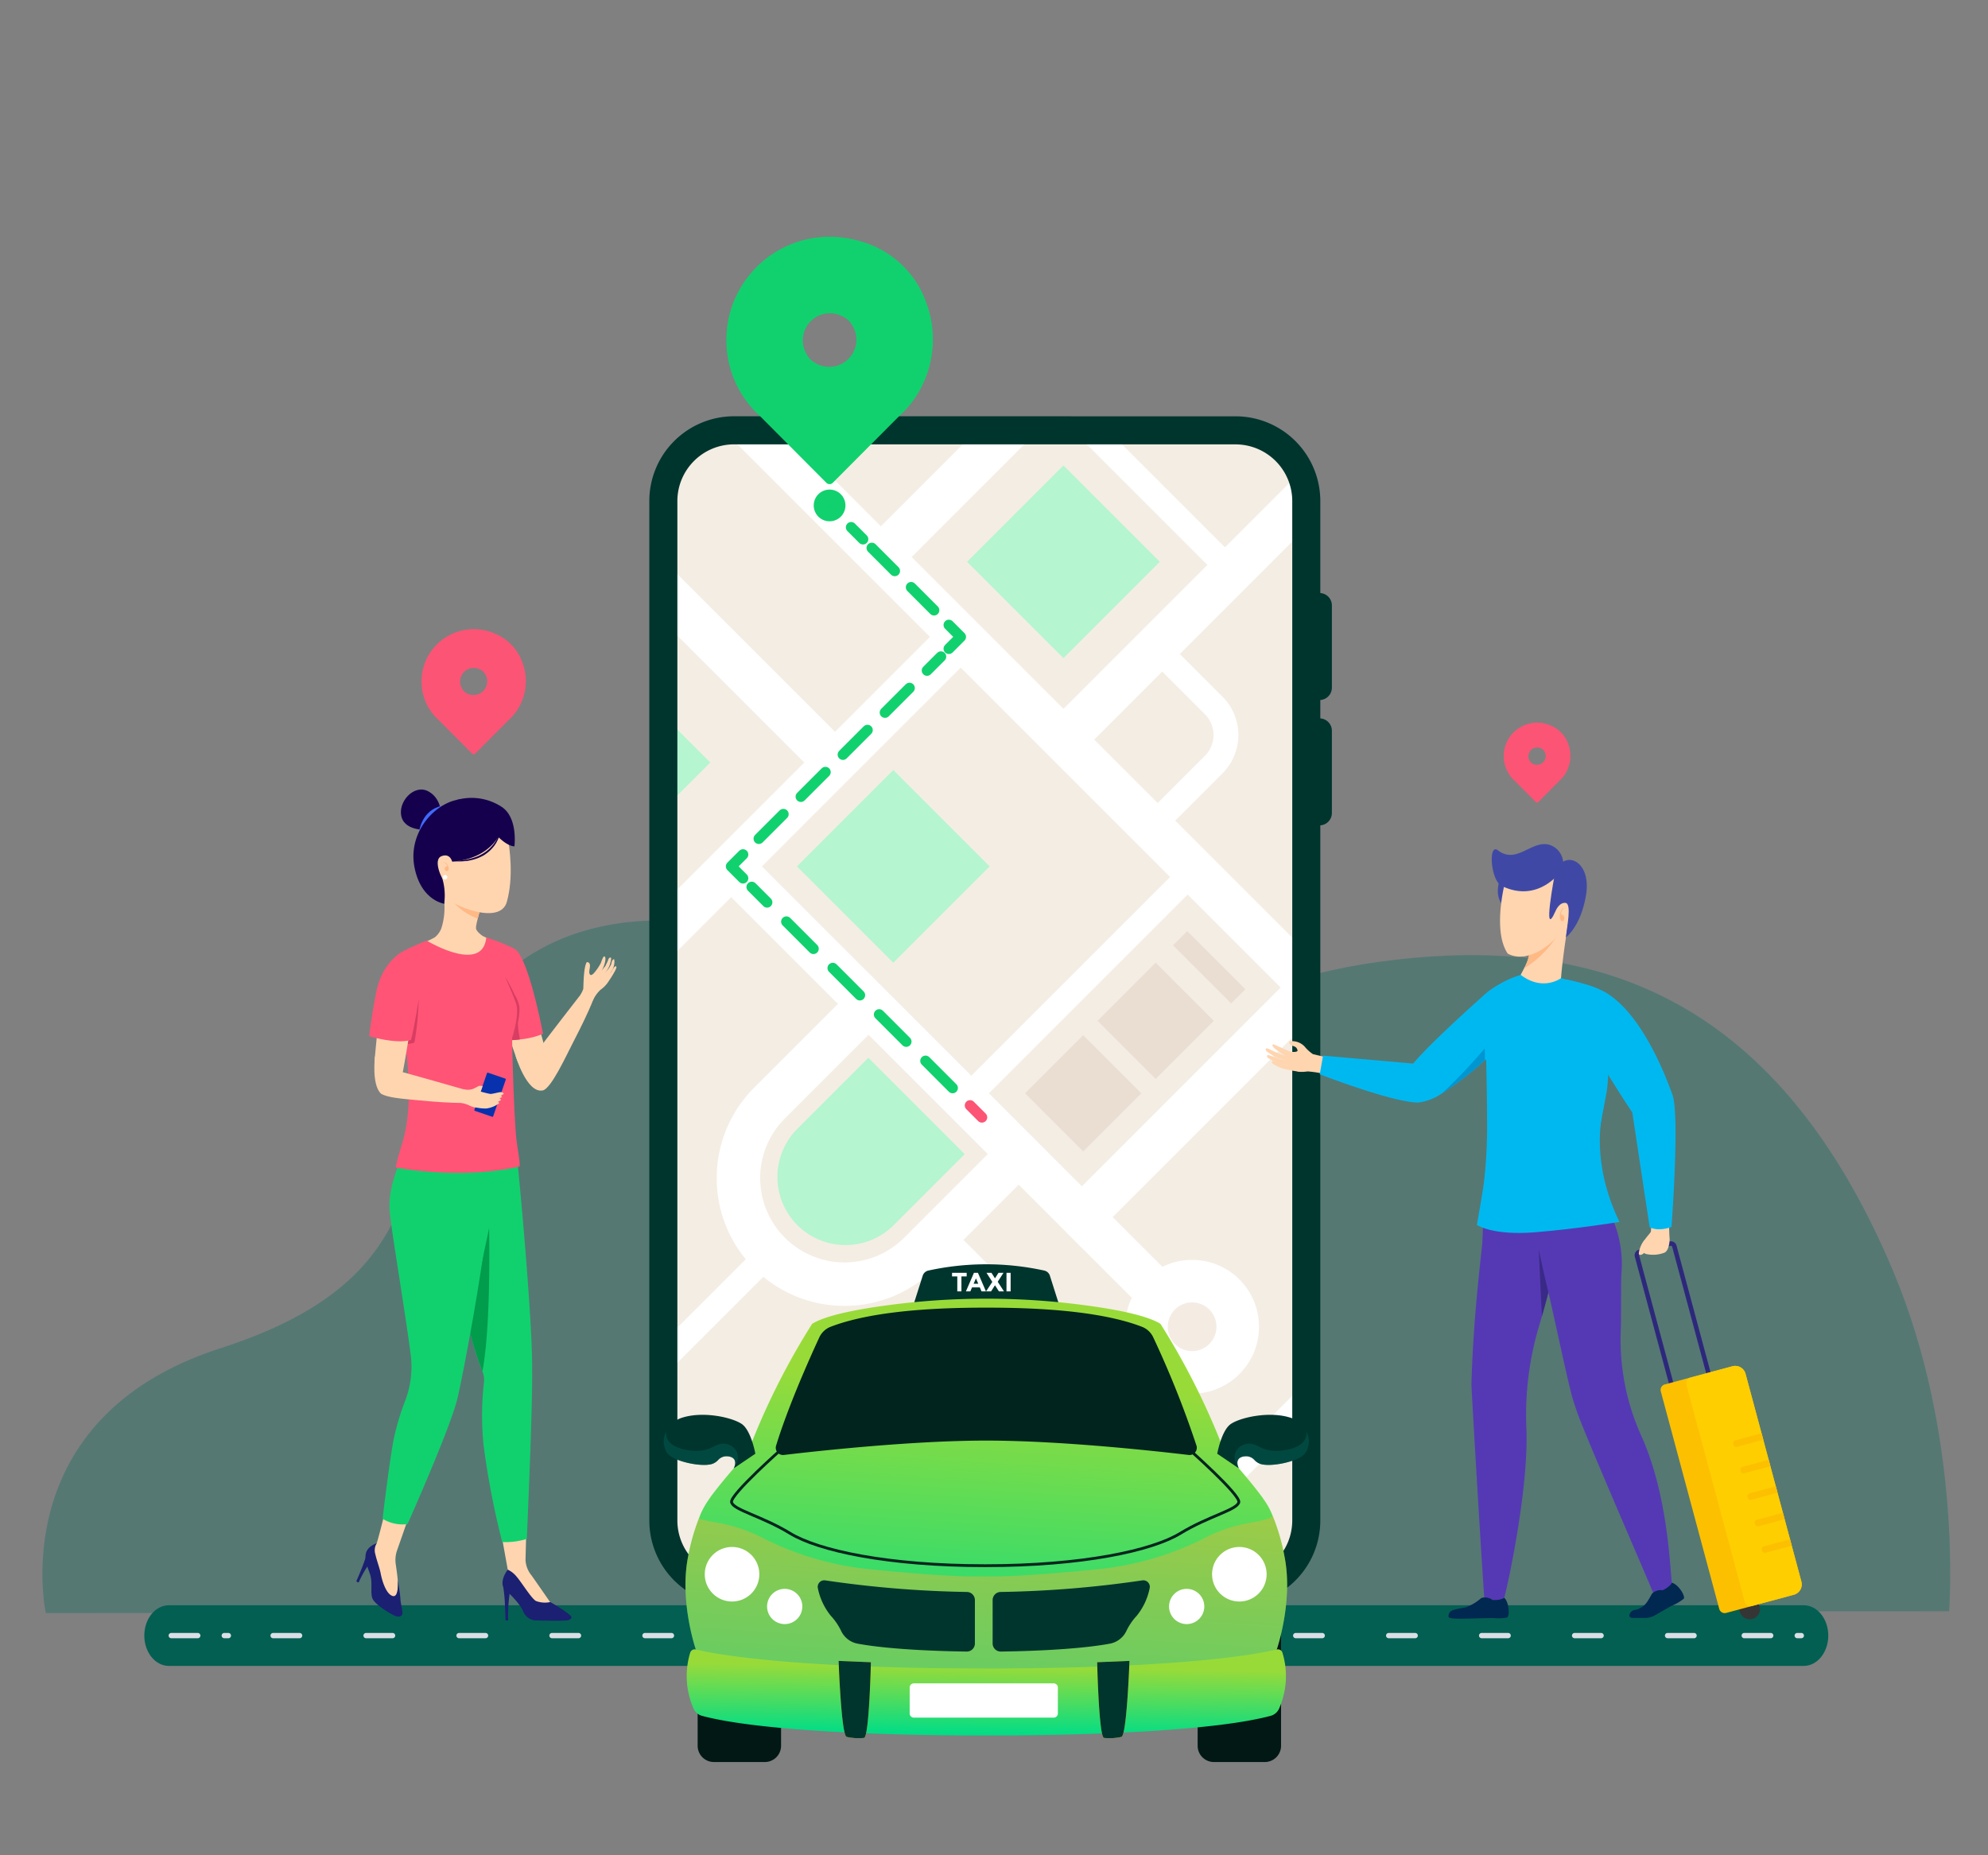 <svg xmlns="http://www.w3.org/2000/svg" xmlns:xlink="http://www.w3.org/1999/xlink" width="375" height="350" viewBox="0 0 375 350">
  <rect x="0" y="0" width="375" height="350" fill="#808080" stroke="none"/>
  <defs>
    <clipPath id="clip-path">
      <rect id="Rectangle_18145" data-name="Rectangle 18145" width="375" height="350" transform="translate(0 107)" fill="none" stroke="#707070" stroke-width="1"/>
    </clipPath>
    <clipPath id="clip-path-2">
      <path id="Path_53378" data-name="Path 53378" d="M415.836,368.654A13.36,13.36,0,0,0,429.18,355.31V162.994a13.358,13.358,0,0,0-13.344-13.343H321.249a13.358,13.358,0,0,0-13.344,13.343V355.31a13.359,13.359,0,0,0,13.344,13.344h94.587Z" transform="translate(-307.905 -149.651)"/>
    </clipPath>
    <linearGradient id="linear-gradient" x1="0.57" y1="0.205" x2="0.5" y2="0.97" gradientUnits="objectBoundingBox">
      <stop offset="0" stop-color="#98db39"/>
      <stop offset="1" stop-color="#01dd86"/>
    </linearGradient>
  </defs>
  <g id="Mask_Group_134" data-name="Mask Group 134" transform="translate(0 -107)" clip-path="url(#clip-path)">
    <g id="OBJECTS" transform="translate(-93.832 120.551)">
      <g id="Group_41119" data-name="Group 41119" transform="translate(83.878 88.251)">
        <g id="Group_41051" data-name="Group 41051" transform="translate(17.954 0)">
          <path id="Path_53346" data-name="Path 53346" d="M111.188,325.63s-8.06-36.755,32.887-49.944,33.316-35.46,44.537-58.436S226.964,189.958,252.9,200.2s29.972,21.09,49.721,21.274,27.828-15.076,63.286-19.116,71.018,4.835,93.7,58.646c13.241,31.42,10.6,64.272,10.6,64.272" transform="translate(-110.545 -123.118)" fill="#056a5c" opacity="0.34"/>
        </g>
        <g id="Group_41062" data-name="Group 41062" transform="translate(132.436 -57.132)">
          <g id="Group_41059" data-name="Group 41059" transform="translate(0 33.868)">
            <path id="Path_53371" data-name="Path 53371" d="M415.836,368.654A13.36,13.36,0,0,0,429.18,355.31V162.994a13.358,13.358,0,0,0-13.344-13.343H321.249a13.358,13.358,0,0,0-13.344,13.343V355.31a13.359,13.359,0,0,0,13.344,13.344h94.587Z" transform="translate(-305.257 -147.003)" fill="#f4ede3"/>
            <g id="Group_41058" data-name="Group 41058" transform="translate(2.648 2.648)">
              <g id="Group_41057" data-name="Group 41057" clip-path="url(#clip-path-2)">
                <line id="Line_876" data-name="Line 876" x2="136.94" y2="136.94" transform="translate(-2.648 -19.779)" fill="none" stroke="#fff" stroke-width="8.204"/>
                <line id="Line_877" data-name="Line 877" x1="71.811" y2="71.811" transform="translate(-15.722 38.959)" fill="none" stroke="#fff" stroke-width="8.204"/>
                <path id="Path_53372" data-name="Path 53372" d="M322.056,240.67l66.161,66.161,43.3-43.3" transform="translate(-309.267 -158.411)" fill="none" stroke="#fff" stroke-width="8.204"/>
                <path id="Path_53373" data-name="Path 53373" d="M329.436,316.388h0a20.013,20.013,0,0,1,0-28.3l18.69-18.69,28.3,28.3-18.69,18.69A20.012,20.012,0,0,1,329.436,316.388Z" transform="translate(-309.413 -161.176)" fill="none" stroke="#fff" stroke-width="8.204"/>
                <line id="Line_878" data-name="Line 878" x1="45.353" y1="45.353" transform="translate(-12.971 17.313)" fill="none" stroke="#fff" stroke-width="8.204"/>
                <line id="Line_879" data-name="Line 879" y1="42.897" x2="42.898" transform="translate(41.03 -18.997)" fill="none" stroke="#fff" stroke-width="8.204"/>
                <line id="Line_880" data-name="Line 880" y1="62.518" x2="62.518" transform="translate(75.472 -4.177)" fill="none" stroke="#fff" stroke-width="8.204"/>
                <line id="Line_881" data-name="Line 881" x2="86.301" y2="86.301" transform="translate(50.808 152.729)" fill="none" stroke="#fff" stroke-width="8.204"/>
                <path id="Path_53374" data-name="Path 53374" d="M395.263,313.877l20.78,20.78-16.225,16.226" transform="translate(-316.313 -165.457)" fill="none" stroke="#fff" stroke-width="8.204"/>
                <line id="Line_882" data-name="Line 882" x1="79.44" y2="79.44" transform="translate(-9.322 172.039)" fill="none" stroke="#fff" stroke-width="8.204"/>
                <line id="Line_883" data-name="Line 883" y1="43.3" x2="43.301" transform="translate(56.845 83.015)" fill="none" stroke="#fff" stroke-width="4.688"/>
                <line id="Line_884" data-name="Line 884" x2="33.991" y2="33.991" transform="translate(72.74 -7.808)" fill="none" stroke="#fff" stroke-width="4.688"/>
                <line id="Line_885" data-name="Line 885" x2="43.3" y2="43.301" transform="translate(39.39 204.21)" fill="none" stroke="#fff" stroke-width="4.688"/>
                <line id="Line_886" data-name="Line 886" x1="38.71" y2="38.71" transform="translate(-18.687 155.212)" fill="none" stroke="#fff" stroke-width="4.688"/>
                <line id="Line_887" data-name="Line 887" y1="30.509" x2="30.509" transform="translate(101.089 172.501)" fill="none" stroke="#fff" stroke-width="4.688"/>
                <path id="Path_53375" data-name="Path 53375" d="M409.7,228.877l11.817-11.817a7.878,7.878,0,0,0,0-11.142l-10.952-10.952" transform="translate(-317.702 -154.012)" fill="none" stroke="#fff" stroke-width="4.688"/>
                <circle id="Ellipse_4298" data-name="Ellipse 4298" cx="12.62" cy="12.62" r="12.62" transform="translate(87.121 156.491)" fill="#fff"/>
                <path id="Path_53376" data-name="Path 53376" d="M422.368,336.283a4.59,4.59,0,1,1-4.59-4.59A4.59,4.59,0,0,1,422.368,336.283Z" transform="translate(-318.038 -167.172)" fill="#f4ebe2"/>
                <rect id="Rectangle_17813" data-name="Rectangle 17813" width="25.703" height="25.703" transform="translate(43.377 64.082) rotate(45)" fill="#b5f5d0"/>
                <rect id="Rectangle_17814" data-name="Rectangle 17814" width="15.505" height="15.505" transform="translate(79.189 114.101) rotate(45)" fill="#eaded3"/>
                <rect id="Rectangle_17815" data-name="Rectangle 17815" width="15.505" height="15.505" transform="translate(92.867 100.428) rotate(45)" fill="#eaded3"/>
                <rect id="Rectangle_17816" data-name="Rectangle 17816" width="15.505" height="3.791" transform="translate(98.822 94.471) rotate(45)" fill="#eaded3"/>
                <path id="Path_53377" data-name="Path 53377" d="M335.474,312.19h0a12.852,12.852,0,0,1,0-18.174l13.394-13.394L367.042,298.8,353.649,312.19A12.85,12.85,0,0,1,335.474,312.19Z" transform="translate(-310.196 -162.256)" fill="#b5f5d0"/>
                <rect id="Rectangle_17817" data-name="Rectangle 17817" width="25.703" height="25.703" transform="translate(69.334 186.497) rotate(45)" fill="#b5f5d0"/>
                <rect id="Rectangle_17818" data-name="Rectangle 17818" width="25.703" height="25.703" transform="translate(94.199 211.361) rotate(45)" fill="#b5f5d0"/>
                <rect id="Rectangle_17819" data-name="Rectangle 17819" width="25.703" height="25.703" transform="translate(75.471 6.619) rotate(45)" fill="#b5f5d0"/>
                <rect id="Rectangle_17820" data-name="Rectangle 17820" width="25.703" height="25.703" transform="translate(-9.322 44.489) rotate(45)" fill="#b5f5d0"/>
              </g>
            </g>
            <path id="Path_53379" data-name="Path 53379" d="M320.966,152.017h94.588a10.708,10.708,0,0,1,10.7,10.7V355.028a10.708,10.708,0,0,1-10.7,10.7H320.966a10.707,10.707,0,0,1-10.7-10.7V162.712a10.707,10.707,0,0,1,10.7-10.7m0-5.3a15.991,15.991,0,0,0-15.991,15.991V355.028a15.991,15.991,0,0,0,15.991,15.991h94.588a15.991,15.991,0,0,0,15.991-15.991V162.712a15.991,15.991,0,0,0-15.991-15.991Z" transform="translate(-304.975 -146.721)" fill="#00352e"/>
          </g>
          <path id="Path_53380" data-name="Path 53380" d="M444.641,203.793h-2.033V183.609h2.033a2.335,2.335,0,0,1,2.334,2.334v15.515A2.333,2.333,0,0,1,444.641,203.793Z" transform="translate(-318.222 -116.403)" fill="#00352e"/>
          <path id="Path_53381" data-name="Path 53381" d="M444.641,229.96h-2.033V209.776h2.033a2.335,2.335,0,0,1,2.334,2.334v15.515A2.334,2.334,0,0,1,444.641,229.96Z" transform="translate(-318.222 -118.922)" fill="#00352e"/>
          <g id="Group_41061" data-name="Group 41061" transform="translate(15.437 54.809)">
            <g id="Group_41060" data-name="Group 41060">
              <line id="Line_888" data-name="Line 888" x1="2.236" y1="2.238" transform="translate(45.066 109.067)" fill="none" stroke="#fc5475" stroke-linecap="round" stroke-linejoin="round" stroke-width="2"/>
              <line id="Line_889" data-name="Line 889" x1="37.888" y1="37.918" transform="translate(3.883 67.852)" fill="none" stroke="#11d16e" stroke-linecap="round" stroke-linejoin="round" stroke-width="2" stroke-dasharray="7.22 5.157"/>
              <path id="Path_53382" data-name="Path 53382" d="M324.292,242.669l-2.236-2.238,2.237-2.237" transform="translate(-322.056 -176.466)" fill="none" stroke="#11d16e" stroke-linecap="round" stroke-linejoin="round" stroke-width="2"/>
              <line id="Line_890" data-name="Line 890" y1="34.347" x2="34.346" transform="translate(5.224 24.396)" fill="none" stroke="#11d16e" stroke-linecap="round" stroke-linejoin="round" stroke-width="2" stroke-dasharray="6.543 4.674"/>
              <path id="Path_53383" data-name="Path 53383" d="M367.493,194.758l2.237-2.237-2.237-2.237" transform="translate(-326.429 -171.855)" fill="none" stroke="#11d16e" stroke-linecap="round" stroke-linejoin="round" stroke-width="2"/>
              <line id="Line_891" data-name="Line 891" x1="12.005" y1="12.005" transform="translate(26.267 3.632)" fill="none" stroke="#11d16e" stroke-linecap="round" stroke-linejoin="round" stroke-width="2" stroke-dasharray="6.116 4.369"/>
              <line id="Line_892" data-name="Line 892" x1="2.237" y1="2.237" transform="translate(22.635)" fill="none" stroke="#11d16e" stroke-linecap="round" stroke-linejoin="round" stroke-width="2"/>
            </g>
          </g>
          <path id="Path_53384" data-name="Path 53384" d="M356.606,139.706a19.806,19.806,0,0,0,1.991-18.474,18.254,18.254,0,0,0-10.72-10.634c-13.818-5.109-26.821,4.989-26.821,18.127a19.388,19.388,0,0,0,3.394,10.982h0l.018.02a19.584,19.584,0,0,0,3.024,3.435l12.436,12.5a.849.849,0,0,0,1.2,0l12.444-12.508a19.573,19.573,0,0,0,3.013-3.422l.022-.025ZM343.29,124.439a3.929,3.929,0,0,1,1.515,1.5,5.124,5.124,0,0,1-7.047,7.072,3.885,3.885,0,0,1-1.526-1.537A5.12,5.12,0,0,1,343.29,124.439Z" transform="translate(-306.523 -109.246)" fill="#11d16e"/>
          <path id="Path_53385" data-name="Path 53385" d="M345.273,165.008a2.99,2.99,0,1,1-2.99-2.99A2.99,2.99,0,0,1,345.273,165.008Z" transform="translate(-308.278 -114.325)" fill="#11d16e"/>
        </g>
        <g id="Group_41065" data-name="Group 41065" transform="translate(0 201.033)">
          <path id="Path_53386" data-name="Path 53386" d="M396.891,398.294H88.515c-2.561,0-4.637-2.562-4.637-5.723s2.076-5.723,4.637-5.723H396.891c2.561,0,4.637,2.562,4.637,5.723S399.452,398.294,396.891,398.294Z" transform="translate(-46.703 -386.849)" fill="#035f52"/>
          <g id="Group_41064" data-name="Group 41064" transform="translate(5.723 5.723)">
            <g id="Group_41063" data-name="Group 41063" transform="translate(36.536)">
              <line id="Line_893" data-name="Line 893" x2="10.772" transform="translate(0 0)" fill="none" stroke="#dadfe5" stroke-linecap="round" stroke-linejoin="round" stroke-width="1" stroke-dasharray="5"/>
              <line id="Line_894" data-name="Line 894" x2="273.278" transform="translate(19.212 0)" fill="none" stroke="#dadfe5" stroke-linecap="round" stroke-linejoin="round" stroke-width="1" stroke-dasharray="5 12.536"/>
              <line id="Line_895" data-name="Line 895" x2="10.772" transform="translate(296.71 0)" fill="none" stroke="#dadfe5" stroke-linecap="round" stroke-linejoin="round" stroke-width="1" stroke-dasharray="5"/>
            </g>
          </g>
        </g>
        <g id="Group_41078" data-name="Group 41078" transform="translate(248.709 34.55)">
          <g id="Group_41066" data-name="Group 41066" transform="translate(34.48 84.171)">
            <path id="Path_53387" data-name="Path 53387" d="M521.493,309.279a26.764,26.764,0,0,1-.3,2.8c-.269,1.617-.949,4.183-1.767,7.047-.161.562-.329,1.135-.5,1.714a58.74,58.74,0,0,0-2.448,19.368c.526,11.251-3.607,30.258-4.178,32.055-1.034,1.335-3.024.446-3.752.186-.855-12.539-2.441-39.818-2.425-40.427.333-12.9,1.914-24.786,2.043-26.683s.329-12.5,1.238-12.857c2.007-.749,7.207-2.476,9.553.938C521.4,297,521.792,304.467,521.493,309.279Z" transform="translate(-501.797 -291.373)" fill="#5539b4"/>
            <path id="Path_53388" data-name="Path 53388" d="M523.633,311.388a26.746,26.746,0,0,1-.3,2.8c-.269,1.617-.949,4.183-1.767,7.047-.25-4.063-.719-15.343-.719-15.343Z" transform="translate(-503.937 -293.483)" fill="#3a2a87"/>
            <path id="Path_53389" data-name="Path 53389" d="M545.089,369.429c0,1.291-.086,1.974-3.523,1.968.359.5-12.377-28.607-14.314-34.058-.12-.349-.619-1.807-.769-2.3-.918-2.855-3.906-17.407-5.323-23.1l-4.036-18.276s-5.508.746-1.565.516c5.012-.3,11.261-2.795,11.261-2.795,8.352,7.129,9.115,15.328,8.773,19.419-.14,1.673-.048,8.772-.124,10.756a44,44,0,0,0,3.772,19.97C544.241,352.485,544.68,365.766,545.089,369.429Z" transform="translate(-502.962 -291.375)" fill="#5539b4"/>
            <path id="Path_53390" data-name="Path 53390" d="M551.226,385.737A9,9,0,0,1,549.1,387c-.419.19-1.877,1.038-3.314,1.867a3.83,3.83,0,0,1-1.867.489h-2.355c-.439,0-.6-.3-.586-.491a1.23,1.23,0,0,1,1.136-1.037,2.93,2.93,0,0,0,.52-.151,3.835,3.835,0,0,0,1.842-1.568c.436-.7.743-1.3.743-1.3a2.331,2.331,0,0,1,2.047-.679c1.547-.768,1.727-1.427,1.727-1.427C550.328,383.071,551.605,385.347,551.226,385.737Z" transform="translate(-506.863 -304.648)" fill="#012851"/>
            <path id="Path_53391" data-name="Path 53391" d="M511.564,386.006s-.477.5-2.2.433a2.328,2.328,0,0,0-2.126-.369,9.006,9.006,0,0,1-2.954,1.76c-1.226.25-2.659.395-2.99.935a1.115,1.115,0,0,0-.208.893s-.083.228,1.412.291,6.293-.145,7.123-.1a9.175,9.175,0,0,0,2.472-.1C512.611,389.574,512.564,386.963,511.564,386.006Z" transform="translate(-501.061 -305.12)" fill="#012851"/>
          </g>
          <g id="Group_41067" data-name="Group 41067" transform="translate(70.017 98.243)">
            <path id="Path_53392" data-name="Path 53392" d="M569.083,387.68a1.941,1.941,0,1,1-2.378-1.371A1.941,1.941,0,0,1,569.083,387.68Z" transform="translate(-545.931 -319.235)" fill="#353535"/>
            <path id="Path_53393" data-name="Path 53393" d="M556.542,333.785l-7.039,1.891-6.838-25.449a.672.672,0,0,1,.474-.823l5.741-1.543a.672.672,0,0,1,.823.474Z" transform="translate(-542.642 -307.839)" fill="none" stroke="#2d287c" stroke-width="0.847"/>
            <path id="Path_53394" data-name="Path 53394" d="M563.9,336.347l10.533,39.2A2.022,2.022,0,0,1,573,378.025l-12.758,3.428a1.069,1.069,0,0,1-1.307-.761l-11.025-41.033a1.069,1.069,0,0,1,.75-1.313l12.758-3.428A2.023,2.023,0,0,1,563.9,336.347Z" transform="translate(-543.403 -311.765)" fill="#fcc000"/>
            <path id="Path_53395" data-name="Path 53395" d="M564.719,336.347l10.533,39.2a2.022,2.022,0,0,1-1.429,2.478l-7.934,2.131a1.071,1.071,0,0,1-1.315-.758l-11.025-41.033a1.072,1.072,0,0,1,.758-1.315l7.934-2.131A2.023,2.023,0,0,1,564.719,336.347Z" transform="translate(-544.222 -311.765)" fill="#fece00"/>
            <path id="Path_53396" data-name="Path 53396" d="M569.57,350.946l-4.944,1.329a.535.535,0,0,1-.656-.379l-.048-.179a.535.535,0,0,1,.379-.656l4.945-1.329Z" transform="translate(-545.732 -313.928)" fill="#fcc000"/>
            <path id="Path_53397" data-name="Path 53397" d="M571.141,356.795l-4.944,1.329a.535.535,0,0,1-.656-.379l-.048-.179a.535.535,0,0,1,.379-.656l4.944-1.329Z" transform="translate(-545.961 -314.778)" fill="#fcc000"/>
            <path id="Path_53398" data-name="Path 53398" d="M572.713,362.642l-4.945,1.328a.535.535,0,0,1-.656-.379l-.048-.179a.535.535,0,0,1,.379-.656l4.944-1.329Z" transform="translate(-546.189 -315.628)" fill="#fcc000"/>
            <path id="Path_53399" data-name="Path 53399" d="M574.284,368.491l-4.945,1.329a.536.536,0,0,1-.656-.379l-.048-.179a.536.536,0,0,1,.379-.657l4.945-1.328Z" transform="translate(-546.417 -316.479)" fill="#fcc000"/>
            <path id="Path_53400" data-name="Path 53400" d="M575.856,374.338l-4.945,1.329a.535.535,0,0,1-.656-.379l-.048-.179a.536.536,0,0,1,.379-.657l4.945-1.329Z" transform="translate(-546.646 -317.329)" fill="#fcc000"/>
          </g>
          <g id="Group_41074" data-name="Group 41074" transform="translate(41.108 47.414)">
            <g id="Group_41073" data-name="Group 41073">
              <g id="Group_41068" data-name="Group 41068">
                <path id="Path_53401" data-name="Path 53401" d="M531.968,270.878c-.164.892-.4,2.122-.655,3.5a96.924,96.924,0,0,0-1.6,10.218,5.018,5.018,0,0,0,.173,1.32c.273,1.111.783,1.694.4,2.131a3.6,3.6,0,0,1-1.685.783c-.273.073-.573.146-.892.209-2.9.6-7.482,4.395-9.919,3.782-7.439-1.87-9.1-3.622-8.965-4.689a94.626,94.626,0,0,0,.634-12.47c0-10.042-.685-23.039.073-23.906a20.494,20.494,0,0,1,6.275-3.251,20.194,20.194,0,0,1,7.6.628c3.515.911,7.6,1.684,8.205,3.014C532.2,253.42,532.815,266.4,531.968,270.878Z" transform="translate(-508.816 -248.365)" fill="#00b8f0"/>
              </g>
              <g id="Group_41072" data-name="Group 41072" transform="translate(15.588 1.017)">
                <g id="Group_41069" data-name="Group 41069" transform="translate(13.979 45.204)">
                  <path id="Path_53402" data-name="Path 53402" d="M545.433,302.447a16.113,16.113,0,0,1-.042,2.383c-.123.332-1.989,2.152-1.979,3.277a2.129,2.129,0,0,0,1.058.922,6.082,6.082,0,0,0,3.454-.237c.924-.379.992-2.263,1.013-2.513a30.187,30.187,0,0,1-.075-3.62" transform="translate(-543.413 -302.447)" fill="#ffd5b0"/>
                </g>
                <g id="Group_41070" data-name="Group 41070" transform="translate(13.683 49.146)">
                  <path id="Path_53403" data-name="Path 53403" d="M544.141,307.06a5.763,5.763,0,0,0-.979,1.918c-.116.665-.19.849.157.889s.855-.377,1.15-.9" transform="translate(-543.066 -307.06)" fill="#ffd5b0"/>
                </g>
                <g id="Group_41071" data-name="Group 41071">
                  <path id="Path_53404" data-name="Path 53404" d="M531.5,261.125c1.525,3.873,8.009,13.514,8.009,13.514l3.278,21.677a4.355,4.355,0,0,0,1.761.365,7.059,7.059,0,0,0,2.358-.441s1.58-21.081.174-24.955c-1.533-4.223-5.736-14.887-12.275-19.086-2.538-1.63-7.752-2.645-7.752-2.645" transform="translate(-527.056 -249.555)" fill="#00b8f0"/>
                </g>
              </g>
            </g>
          </g>
          <path id="Path_53405" data-name="Path 53405" d="M530.933,279.813s-2.162,8.593,3.286,19.875c0,0-8.03,1.318-15.989,1.959s-10.9-1.389-10.9-1.389,1.467-8.2,1.6-10.025,10.03-4.433,10.03-4.433" transform="translate(-467.493 -205.522)" fill="#00b8f0"/>
          <g id="Group_41076" data-name="Group 41076" transform="translate(0 50.803)">
            <g id="Group_41075" data-name="Group 41075" transform="translate(0 9.274)">
              <path id="Path_53406" data-name="Path 53406" d="M472.708,266.3l-2.874-.687a7.082,7.082,0,0,1-1.577-1.444,3.24,3.24,0,0,0-2.7-.978c-.3.015-.323.39.2.749.351.239.965.128,1.174.949.093.367-.944.38-1.478.2s-2.349-1.043-2.813-1.237-.856.1.356.991a15.732,15.732,0,0,0,1.934,1.243,5.572,5.572,0,0,0,.427.757.55.55,0,0,0,.215.142,4.887,4.887,0,0,0,.4.7.357.357,0,0,0,.091.078c.111.232.217.458.313.652.374.753,1.828.542,2.467.46a21.292,21.292,0,0,1,3.379.535Z" transform="translate(-460.932 -263.181)" fill="#ffd5b0"/>
              <path id="Path_53407" data-name="Path 53407" d="M465.5,266.287a7.155,7.155,0,0,1-1.832-.384c-1.076-.359-2.449-1.125-2.729-1.155s-.312.327,0,.609a10.553,10.553,0,0,0,1.7,1.045,32.481,32.481,0,0,0,3.2.967" transform="translate(-460.717 -263.409)" fill="#ffd5b0"/>
              <path id="Path_53408" data-name="Path 53408" d="M465.92,267.263a7.156,7.156,0,0,1-1.864-.174c-1.11-.235-2.56-.841-2.842-.84s-.273.361.068.6a10.546,10.546,0,0,0,1.808.846c.627.228,3.286.885,3.286.885" transform="translate(-460.76 -263.627)" fill="#ffd5b0"/>
              <path id="Path_53409" data-name="Path 53409" d="M466.978,268.563a7.157,7.157,0,0,1-1.864-.174c-1.11-.235-2.56-.841-2.842-.84s-.273.361.068.6a10.548,10.548,0,0,0,1.808.846,32.437,32.437,0,0,0,3.286.6" transform="translate(-460.913 -263.816)" fill="#ffd5b0"/>
            </g>
            <path id="Path_53410" data-name="Path 53410" d="M505.09,264.323c-.383.264-.81.538-1.248.82a61.426,61.426,0,0,1-8.059,6.238,10.147,10.147,0,0,1-4.563,1.794c-4.808,0-18.578-5.336-18.578-5.336l.62-3.515,17,1.494c3.625-4.335,14.007-13.487,14.007-13.487l.656,9.544Z" transform="translate(-462.45 -252.33)" fill="#00b8f0"/>
          </g>
          <path id="Path_53411" data-name="Path 53411" d="M507.733,267a62.031,62.031,0,0,1-8.014,6.193,108.9,108.9,0,0,0,7.987-8.424C507.714,265.494,507.724,266.24,507.733,267Z" transform="translate(-466.386 -203.334)" fill="#0096d1"/>
          <g id="Group_41077" data-name="Group 41077" transform="translate(42.638 22.893)">
            <path id="Path_53412" data-name="Path 53412" d="M524.6,246.795l-.005.009s-3.413,2.573-7.6-.628c0,0,.531-1.013.62-1.195a9.117,9.117,0,0,0,.974-2.52c.029-.084.042-.178.068-.275a9.684,9.684,0,0,0,.175-1.2,10.245,10.245,0,0,0-.062-2.469l.405-.327,6.683-5.256.761-.594s-.22,1.277-.525,3.147c-.168,1.061-.368,2.3-.566,3.619C525.137,241.77,524.755,244.687,524.6,246.795Z" transform="translate(-511.535 -221.514)" fill="#ffd5b0"/>
            <path id="Path_53413" data-name="Path 53413" d="M523.616,240.29l-.005.009a19.163,19.163,0,0,1-5.937,5.715,9.111,9.111,0,0,0,.974-2.52,6.156,6.156,0,0,1-1.231.237c.018-.305.033-.624.024-.957l.447-.268,1-.491,5.279-2.571S523.982,239.77,523.616,240.29Z" transform="translate(-511.597 -222.547)" fill="#ffb985"/>
            <path id="Path_53414" data-name="Path 53414" d="M512.274,227.663s-1.163,3.185.914,5l.993-4.854Z" transform="translate(-510.802 -220.835)" fill="#3f49a5"/>
            <path id="Path_53415" data-name="Path 53415" d="M523.983,236.68a14.963,14.963,0,0,1-1.091,1.351l-.005.009a12.5,12.5,0,0,1-2.171,1.873,9.207,9.207,0,0,1-2.792,1.322,6.159,6.159,0,0,1-1.231.237,4.7,4.7,0,0,1-2.813-.534c-1.666-2.472-1.6-6.482-1.224-9.524.148-1.232.355-2.3.512-3.053.146-.679.26-1.084.26-1.084.007-.03.009-.051.015-.08.723-3.929,5.973-4.066,9.584-1.854a6.438,6.438,0,0,1,.611.421,7.019,7.019,0,0,1,2.33,2.734c.847,1.855.328,3.966-.539,5.76l-.142.285A16.8,16.8,0,0,1,523.983,236.68Z" transform="translate(-510.872 -220.289)" fill="#ffd5b0"/>
            <path id="Path_53416" data-name="Path 53416" d="M523.933,224.432s-4.28,6.6-11.454,3.127c-2.1-1.014-2.565-8.15-.724-6.724,3.776,2.923,6.746-2.643,10.372-.765A3.75,3.75,0,0,1,523.933,224.432Z" transform="translate(-510.607 -219.673)" fill="#3f49a5"/>
            <path id="Path_53417" data-name="Path 53417" d="M524.354,225.778s-2.487,12.949.142,7c0,0,.667-1.658,1.873-1.507s.237,4.607.072,6.494c0,0,2.76-1.973,3.776-7.849s-2.934-8.29-5.122-5.745Z" transform="translate(-512.45 -220.181)" fill="#3f49a5"/>
            <path id="Path_53418" data-name="Path 53418" d="M526.472,233.734s-.678.092-.821,1.334.656,1.49.816.835-.445-1.05-.577-.776A1.525,1.525,0,0,1,526.472,233.734Z" transform="translate(-512.791 -221.717)" fill="#ffb985"/>
          </g>
          <path id="Path_53419" data-name="Path 53419" d="M524.727,202.725a6.4,6.4,0,0,0,.644-5.967,5.9,5.9,0,0,0-3.463-3.435,6.306,6.306,0,0,0-7.567,9.4h0l.006.007a6.328,6.328,0,0,0,.977,1.109l4.017,4.037a.274.274,0,0,0,.389,0l4.019-4.041a6.3,6.3,0,0,0,.973-1.105l.007-.008h0Zm-4.3-4.932a1.278,1.278,0,0,1,.49.485,1.655,1.655,0,0,1-2.277,2.284,1.259,1.259,0,0,1-.493-.5A1.654,1.654,0,0,1,520.426,197.793Z" transform="translate(-468.352 -192.886)" fill="#fc5475"/>
        </g>
        <g id="Group_41086" data-name="Group 41086" transform="translate(77.165 16.921)">
          <g id="Group_41082" data-name="Group 41082" transform="translate(0 95.109)">
            <g id="Group_41079" data-name="Group 41079" transform="translate(27.016 73.3)">
              <path id="Path_53420" data-name="Path 53420" d="M187.853,370.529l-.185,7.174a4.963,4.963,0,0,0,1.167,2.937c.215.307,3.423,4.906,3.716,5.352-.092.183-2.776,1.327-5.922-3.2a18.848,18.848,0,0,0-2.208-2.7l-1.655-9.174" transform="translate(-182.766 -370.529)" fill="#ffd5b0"/>
              <path id="Path_53421" data-name="Path 53421" d="M184.389,380.5a4.684,4.684,0,0,1,1.646,1.3c.916,1.03,2.726,4.031,3.642,4.6a4.733,4.733,0,0,0,2.726.206s4.25,2.437,4,2.969a.986.986,0,0,1-.88.491c-1.449.161-6.064,0-6.064,0a2.756,2.756,0,0,1-2.13-1.593c-.481-1.375-2.62-3.5-3.436-4.192S183.27,381.941,184.389,380.5Z" transform="translate(-182.828 -371.511)" fill="#1b2072"/>
              <path id="Path_53422" data-name="Path 53422" d="M183.554,384.146s.209,1.35.279,2.656.149,3.622.149,3.622h.485a29.363,29.363,0,0,1,.324-5.316C185.179,383.846,183.554,384.146,183.554,384.146Z" transform="translate(-182.844 -371.867)" fill="#1b2072"/>
            </g>
            <g id="Group_41080" data-name="Group 41080" transform="translate(0 72.179)">
              <path id="Path_53423" data-name="Path 53423" d="M162.543,370.686l-1.773,5.081a5.417,5.417,0,0,0-.248,2.568c.137.944.308,2.2.381,3.02.13,1.474,0,3.447-.975,3.82s-2.806-2.462-3.447-4.071a12.855,12.855,0,0,1-.722-5.184c.16-1,.91-.873,1.168-1.508s1.37-5.127,1.37-5.127" transform="translate(-153.085 -369.285)" fill="#ffd5b0"/>
              <path id="Path_53424" data-name="Path 53424" d="M156.828,374.974a2.584,2.584,0,0,0-.243,2.1c.316,1.37.8,2.519,1.008,3.635s.947,3.815,2.24,4.209.955-3.179.955-3.179.458,2.635.514,3.692c.049.923.423,2.218.388,2.759s-.614.861-1.607.378-3.531-2.043-4.021-3.115.053-2.992-.466-4.577-1.126-2.758-.778-4.069S156.828,374.974,156.828,374.974Z" transform="translate(-152.987 -369.845)" fill="#1b2072"/>
              <path id="Path_53425" data-name="Path 53425" d="M154.753,377.356a47.649,47.649,0,0,1-1.955,5,.784.784,0,0,0,.443.256,19.973,19.973,0,0,1,2.122-3.713" transform="translate(-152.798 -370.08)" fill="#1b2072"/>
            </g>
            <g id="Group_41081" data-name="Group 41081" transform="translate(4.96)">
              <path id="Path_53426" data-name="Path 53426" d="M187.312,333.8v-.063c.1-8.52-2.13-33.291-2.959-41.1l-14.773-3.42c-7.156,15.193.283,18.959,2,22.316.892,1.752,2.056,7.5,3.494,13.209.074.273.136.556.22.828a65.693,65.693,0,0,0,2.644,8.52.1.1,0,0,0,0,.01,4.165,4.165,0,0,1,.3,2.009,54.912,54.912,0,0,0-.078,11.927,153.1,153.1,0,0,0,3.519,18.262,13.7,13.7,0,0,0,4.634-.59S187.449,340.482,187.312,333.8Z" transform="translate(-159.111 -289.218)" fill="#11d16e"/>
              <path id="Path_53427" data-name="Path 53427" d="M176.257,327.525a65.73,65.73,0,0,0,2.644,8.52c1.679-8.918,1.259-27.017,1.259-27.017Z" transform="translate(-160.069 -291.17)" fill="#029c4d"/>
              <path id="Path_53428" data-name="Path 53428" d="M162.732,292.425s-3.6,6.264-3.088,11.82c.37,3.956,2.759,17.875,3.946,26.88a17.907,17.907,0,0,1-.97,8.615,47.324,47.324,0,0,0-2.314,7.838c-1.014,5.931-2.006,14.591-2.006,14.591a7.224,7.224,0,0,0,4.7,1.007s7.736-17.326,9.315-23.318c0-.011.01-.019.013-.03.86-3.447,3.472-17.182,4.937-27.41s1.967-20.536,1.967-20.536Z" transform="translate(-158.3 -289.48)" fill="#11d16e"/>
            </g>
          </g>
          <path id="Path_53429" data-name="Path 53429" d="M178.325,240.477s-.109.319-.27.832c-.175.561-.412,1.354-.624,2.219a14.037,14.037,0,0,0-.514,3.874s-4.358-.727-6.373-2a12.721,12.721,0,0,0-.281-8.577Z" transform="translate(-154.519 -188.947)" fill="#ffd5b0"/>
          <path id="Path_53430" data-name="Path 53430" d="M178.228,241.566c-.175.561-.412,1.354-.624,2.219a11.58,11.58,0,0,1-5.585-4.341Z" transform="translate(-154.692 -189.206)" fill="#ffb985"/>
          <path id="Path_53431" data-name="Path 53431" d="M170.659,237.564c1.62,1.881,10.731,5.689,11.992,1.177s.654-9.857,0-13.111c-.4-2.02-1.482-5.863-6.867-5.269C170.431,220.952,163.551,229.31,170.659,237.564Z" transform="translate(-154.258 -187.32)" fill="#ffd5b0"/>
          <path id="Path_53432" data-name="Path 53432" d="M167.446,224.841s-4.373.41-5.188-2.379,2.3-6.342,5.047-4.875,2.454,5.065,2.454,5.065" transform="translate(-153.717 -187.019)" fill="#15004d"/>
          <path id="Path_53433" data-name="Path 53433" d="M165.936,225.529s.461-4.153,4.411-4.9l-1.479,2.451Z" transform="translate(-154.092 -187.352)" fill="#406aff"/>
          <path id="Path_53434" data-name="Path 53434" d="M181.7,224.357s-1.5,6.464-10.477,6.737a1.023,1.023,0,0,0-1.223.53,2.818,2.818,0,0,0-.04,1.862,11.464,11.464,0,0,1,.617,5.308l.021.2s-4.452-.559-5.663-6.968c-1.4-7.416,5.355-13.407,9.969-12.694C176.851,219.638,181.291,221.275,181.7,224.357Z" transform="translate(-153.975 -187.219)" fill="#15004d"/>
          <path id="Path_53435" data-name="Path 53435" d="M179.716,224.184s2.8,3.845,4.97,3.953c0,0,.7-5.241-2.274-7.367a10.351,10.351,0,0,0-8.644-1.382" transform="translate(-154.864 -187.191)" fill="#15004d"/>
          <path id="Path_53436" data-name="Path 53436" d="M170.118,246.305a4.082,4.082,0,0,1-1.209,1.651,15.125,15.125,0,0,1-2.969,1.293s8.562,6.152,14.89-.4a16.6,16.6,0,0,1-2.928-1.16c-1.534-1.107-1.234-1.657-1.234-1.657" transform="translate(-154.093 -189.855)" fill="#ffd5b0"/>
          <path id="Path_53437" data-name="Path 53437" d="M183.107,263.945s1.492,4.551,2.712,7.96a16.359,16.359,0,0,0,1.667,3.49c.641.821,1.505,1.819,3.051,1s1.78-1.533,1.506-3.1c-.285-1.624-2.9-10.847-2.9-10.847" transform="translate(-155.784 -191.472)" fill="#ffd5b0"/>
          <path id="Path_53438" data-name="Path 53438" d="M186.115,271.578s2.13,7.225,5.172,6.548c1.577-.413,4.339-6.451,5.58-8.846,3.91-7.543,4.221-9.238,4.221-9.238l-1.972-.916s-7.821,10.052-8.439,11" transform="translate(-156.08 -191.145)" fill="#ffd5b0"/>
          <path id="Path_53439" data-name="Path 53439" d="M184.407,291.414c-9.643,2.142-19.346.892-23.365.193.38-2.126,1-3.6,1.523-5.627,1.575-6.218.843-13.418.292-17.681-.217-1.713-.414-2.948-.414-3.462-.005-.408-.032-.938-.074-1.542-.287-3.7-1.246-10.317-1.325-11.2-.1-1.029,5.858-3.292,5.858-3.292s10.55,6.362,11.223-.609a37.978,37.978,0,0,1,5.217,2.083c.445,3.043.668,9.665.753,13.09a12.149,12.149,0,0,1-1.1,3.769s.169,10.306.694,17.823C183.882,287.687,184.548,290.362,184.407,291.414Z" transform="translate(-153.61 -190.068)" fill="#ff5476"/>
          <path id="Path_53440" data-name="Path 53440" d="M165.52,261.24a53.675,53.675,0,0,1-.8,8.074,4.739,4.739,0,0,1-1.723.27c-.217-1.713-.414-2.948-.414-3.462-.005-.408-.032-.938-.074-1.542Z" transform="translate(-153.755 -191.353)" fill="#d83d62"/>
          <path id="Path_53441" data-name="Path 53441" d="M180.857,284.813,177.61,283.7a.154.154,0,0,1-.1-.2l2.367-6.9a.154.154,0,0,1,.2-.1l3.247,1.112a.154.154,0,0,1,.1.2l-2.367,6.9A.154.154,0,0,1,180.857,284.813Z" transform="translate(-155.232 -192.856)" fill="#0831ae"/>
          <path id="Path_53442" data-name="Path 53442" d="M178.628,280.806l-.246,2.585s-.055.055-.52.055a.387.387,0,0,1-.027-.319Z" transform="translate(-155.262 -193.281)" fill="#0831ae"/>
          <g id="Group_41084" data-name="Group 41084" transform="translate(3.4 72.01)">
            <g id="Group_41083" data-name="Group 41083">
              <path id="Path_53443" data-name="Path 53443" d="M157.577,263.6s-.549,4.758-.867,8.365a16.354,16.354,0,0,0,.054,3.867c.239,1.014.606,2.282,2.353,2.183s2.258-.647,2.664-2.185c.421-1.595,1.9-11.065,1.9-11.065" transform="translate(-156.575 -263.595)" fill="#ffd5b0"/>
              <path id="Path_53444" data-name="Path 53444" d="M156.689,273.073s-.66,5.341,1.121,7.031c1.158.747,3.764.947,6.45,1.208,8.456.823,10.144.481,10.144.481l.116-2.172s-12.24-3.521-13.353-3.74" transform="translate(-156.569 -264.529)" fill="#ffd5b0"/>
              <path id="Path_53445" data-name="Path 53445" d="M178.766,279.3l-.347,1-.091.036-.027.31-.246,2.585s-.055.055-.52.055h-.265c-.721-.018-1.333-.712-2.786-.822l.566-2.594a3.254,3.254,0,0,0,1.826-.018c.447-.155.968-.5,1.223-.593A2.321,2.321,0,0,1,178.766,279.3Z" transform="translate(-158.334 -265.138)" fill="#ffd5b0"/>
            </g>
          </g>
          <path id="Path_53446" data-name="Path 53446" d="M178.47,280.354a20.961,20.961,0,0,0,2.115.532c.38.019,1.461-.294,1.87-.336a.727.727,0,0,1,.688.3,5.09,5.09,0,0,1-2.46,1.021,8.8,8.8,0,0,1-2.385-.3" transform="translate(-155.31 -193.236)" fill="#ffd5b0"/>
          <path id="Path_53447" data-name="Path 53447" d="M178.089,281a20.959,20.959,0,0,0,2.115.532c.38.019,1.461-.294,1.87-.336a.726.726,0,0,1,.688.3,5.09,5.09,0,0,1-2.46,1.02,8.8,8.8,0,0,1-2.385-.3" transform="translate(-155.273 -193.299)" fill="#ffd5b0"/>
          <path id="Path_53448" data-name="Path 53448" d="M177.9,281.629a20.959,20.959,0,0,0,2.115.532c.38.019,1.461-.294,1.87-.336a.727.727,0,0,1,.688.3,5.09,5.09,0,0,1-2.46,1.021,8.8,8.8,0,0,1-2.385-.3" transform="translate(-155.254 -193.362)" fill="#ffd5b0"/>
          <path id="Path_53449" data-name="Path 53449" d="M177.522,282.309a20.959,20.959,0,0,0,2.115.532c.38.019,1.461-.294,1.87-.336a.727.727,0,0,1,.688.3,5.094,5.094,0,0,1-2.46,1.021,8.8,8.8,0,0,1-2.385-.3" transform="translate(-155.217 -193.429)" fill="#ffd5b0"/>
          <path id="Path_53450" data-name="Path 53450" d="M172.631,232.5s-.273-1.99-2.062-1.335c-1.405.514-.463,3.152.066,4.048a.94.94,0,0,0,1.751-.01" transform="translate(-154.476 -188.377)" fill="#ffd5b0"/>
          <path id="Path_53451" data-name="Path 53451" d="M191.046,266.608a14.947,14.947,0,0,1-4.347,1.05q-.686.1-1.479.137c-.091,0-.173.009-.265.009a41.68,41.68,0,0,1-1.4-8.356c-.183-3.069,2.247-7.242,2-8.94C188.243,251.64,191.046,266.608,191.046,266.608Z" transform="translate(-155.827 -190.296)" fill="#ff5476"/>
          <path id="Path_53452" data-name="Path 53452" d="M162.183,250.942s-4.2,1.716-5.383,7.938c-1.107,5.814-1.3,8.21-1.3,8.21s4.9,1.542,7.873.729c.558-1.917,1.539-8.094,1.539-8.094" transform="translate(-153.064 -190.338)" fill="#ff5476"/>
          <path id="Path_53453" data-name="Path 53453" d="M183.9,256.39s1.392,3.026,2.1,5.1-.751,6.45-.751,6.45a11.752,11.752,0,0,0,1.392-5.777,7.324,7.324,0,0,0-.943-2.43A27.37,27.37,0,0,0,183.9,256.39Z" transform="translate(-155.862 -190.875)" fill="#d83d62"/>
          <path id="Path_53454" data-name="Path 53454" d="M206.46,254.071c-.142-.134-.325.058-.4.144s-.5.849-.5.849h0c-.157.172-.311.357-.437.515.142-.187.326-.434.506-.694a2.9,2.9,0,0,0,.391-1,2.545,2.545,0,0,0,.051-1.15c-.1-.125-.479.127-.544.843a5.139,5.139,0,0,1-.6,1.024c-.38.443-.692.852-.692.852s.261-.333.569-.808a4.162,4.162,0,0,0,.47-1.019c.191-.67.286-1.106.175-1.21s-.406-.034-.56.528c-.184.452-.338.708-.489,1.042-.454.539-.7.9-.7.9a5.9,5.9,0,0,0,.483-1.087,6.133,6.133,0,0,0,.208-.766c.032-.393.088-.861-.237-.866-.123,0-.4.624-.576,1.186a9.6,9.6,0,0,1-1.414,2.058c-.316.249-.575.444-.748,0s.21-1.31.037-1.788a.477.477,0,0,0-.577-.359c-.58,1.058-.586,3.966-.636,5.023a5.3,5.3,0,0,1-.495,1.057l2.286,1.167a6.46,6.46,0,0,1,1.458-2.055,5.613,5.613,0,0,0,1.53-1.593c.183-.3.676-.991.959-1.532C205.991,255.329,206.642,254.243,206.46,254.071Z" transform="translate(-157.424 -190.459)" fill="#ffd5b0"/>
          <g id="Group_41085" data-name="Group 41085" transform="translate(18.157 37.694)">
            <path id="Path_53455" data-name="Path 53455" d="M182.026,225.529a5.421,5.421,0,0,1-.472,1.825,7.963,7.963,0,0,1-.417.823,6.06,6.06,0,0,1-.608.837,6.491,6.491,0,0,1-.782.784,9.912,9.912,0,0,1-.925.675,10.972,10.972,0,0,1-1.03.495,10.234,10.234,0,0,1-1.048.347c-.348.08-.687.151-1.007.208l-.915.078a9.221,9.221,0,0,1-1.367-.009l-.516-.029.516-.041a13.091,13.091,0,0,0,1.348-.124l.89-.135.968-.251a9.96,9.96,0,0,0,1-.356c.339-.127.647-.332.975-.494a9.407,9.407,0,0,0,.894-.624,6.132,6.132,0,0,0,.763-.732,6.883,6.883,0,0,0,1.078-1.541A6.68,6.68,0,0,0,182.026,225.529Z" transform="translate(-172.939 -225.529)" fill="#15004d"/>
          </g>
          <path id="Path_53456" data-name="Path 53456" d="M171.747,235.541a.425.425,0,1,1-.425-.425A.425.425,0,0,1,171.747,235.541Z" transform="translate(-154.581 -188.779)" fill="#fff"/>
          <path id="Path_53457" data-name="Path 53457" d="M170.843,232.513a.7.7,0,0,1,.864.31c.476.691.358,1.422-.179,1.318-.3-.057-.33-.478-.2-.718a.372.372,0,0,1,.434-.178S171.568,232.415,170.843,232.513Z" transform="translate(-154.576 -188.518)" fill="#ffb985"/>
          <path id="Path_53458" data-name="Path 53458" d="M186.882,269.121c-.457.064-.949.11-1.479.137v-.429a16.036,16.036,0,0,0,.639-1.634c.155-.557.393-1.589.457-1.835a11.514,11.514,0,0,0,.009,1.269A22.36,22.36,0,0,0,186.882,269.121Z" transform="translate(-156.01 -191.759)" fill="#d83d62"/>
          <path id="Path_53459" data-name="Path 53459" d="M184.394,199.1a10,10,0,0,0,1.006-9.33,9.216,9.216,0,0,0-5.414-5.371,9.861,9.861,0,0,0-11.833,14.7h0l.009.01a9.893,9.893,0,0,0,1.527,1.735l6.282,6.313a.429.429,0,0,0,.609,0l6.285-6.318a9.882,9.882,0,0,0,1.522-1.728l.011-.013h0Zm-6.725-7.711a1.985,1.985,0,0,1,.765.759,2.588,2.588,0,0,1-3.56,3.572,1.958,1.958,0,0,1-.771-.776A2.586,2.586,0,0,1,177.669,191.388Z" transform="translate(-154.142 -183.715)" fill="#fc5475"/>
        </g>
        <g id="Group_41118" data-name="Group 41118" transform="translate(135.171 136.71)">
          <g id="Group_41106" data-name="Group 41106" transform="translate(6.379 57.396)">
            <path id="Path_53503" data-name="Path 53503" d="M299.363,413.064h-9.6A3.068,3.068,0,0,1,286.7,410V379.628a3.068,3.068,0,0,1,3.068-3.068h9.6a3.068,3.068,0,0,1,3.068,3.068V410A3.068,3.068,0,0,1,299.363,413.064Z" transform="translate(-286.697 -376.56)" fill="#011815"/>
          </g>
          <g id="Group_41107" data-name="Group 41107" transform="translate(100.697 57.396)">
            <path id="Path_53505" data-name="Path 53505" d="M452.6,413.064H443A3.068,3.068,0,0,1,439.934,410V379.628A3.068,3.068,0,0,1,443,376.56h9.6a3.068,3.068,0,0,1,3.068,3.068V410A3.068,3.068,0,0,1,452.6,413.064Z" transform="translate(-439.934 -376.56)" fill="#011815"/>
          </g>
          <path id="Path_53507" data-name="Path 53507" d="M380.327,293.463a1.433,1.433,0,0,0-1.062-.971l-.067-.015a51.107,51.107,0,0,0-21.731,0l-.067.015a1.436,1.436,0,0,0-1.062.971l-1.746,5.5,13.741-.47,13.741.47Z" transform="translate(-307.502 -291.309)" fill="#00352e"/>
          <path id="Path_53508" data-name="Path 53508" d="M402.252,367.122l-.047-.013v11.2H292.72v-11.2l-.047.013s-3.11-9-1.481-17.4a40.37,40.37,0,0,1,2.067-7.332,14.25,14.25,0,0,1,1.791-3.454c.175-.269.357-.532.545-.794,2.915-3.885,6.887-8.187,6.887-8.187a135.4,135.4,0,0,1,12.125-24.264c2.444-1.535,7.951-2.653,13.775-3.447a140.375,140.375,0,0,1,38.16,0c5.824.794,11.331,1.912,13.775,3.447a135.4,135.4,0,0,1,12.125,24.264s3.972,4.3,6.881,8.187c.2.263.377.532.559.808v-.013a13.462,13.462,0,0,1,1.6,2.989,39.151,39.151,0,0,1,2.255,7.8C405.363,358.12,402.252,367.122,402.252,367.122Z" transform="translate(-286.633 -294.455)" fill="url(#linear-gradient)"/>
          <path id="Path_53509" data-name="Path 53509" d="M389.663,342.817s9.884,8.724,9.65,10.183-5.691,2.63-11.027,5.888S369.911,365,351.468,365s-31.482-2.857-36.818-6.115-10.793-4.429-11.027-5.888,9.65-10.183,9.65-10.183" transform="translate(-290.848 -308.139)" fill="none" stroke="#01241f" stroke-width="0.531"/>
          <path id="Path_53510" data-name="Path 53510" d="M402.252,387.012l-.047-.013v11.048c-.121.054-.249.108-.384.155H292.72V387l-.047.013s-3.11-9-1.481-17.4a40.37,40.37,0,0,1,2.067-7.332,4.411,4.411,0,0,0,.619.229c2.3.653,5.956.7,11.195,3.347a57.3,57.3,0,0,0,20.024,5.976c7.378.749,16.131,1.483,21.376,1.395H347.5c5.245.088,14-.646,21.379-1.395a57.332,57.332,0,0,0,20.029-5.977c5.237-2.645,8.9-2.693,11.195-3.346a3.764,3.764,0,0,0,1.387-.693,39.152,39.152,0,0,1,2.255,7.8C405.363,378.011,402.252,387.012,402.252,387.012Z" transform="translate(-286.633 -314.345)" fill="#f9b234" opacity="0.4"/>
          <path id="Path_53511" data-name="Path 53511" d="M393.906,331.247c-6.011-.712-24.065-2.713-38.18-2.713s-32.169,2-38.18,2.713a1.362,1.362,0,0,1-1.473-1.748c1.036-3.4,2.494-7.251,3.932-10.767,1.684-4.108,3.333-7.751,4.214-9.647a3.9,3.9,0,0,1,2.128-2.015c8.569-3.312,22.028-3.615,29.378-3.615s20.809.3,29.378,3.615a3.9,3.9,0,0,1,2.128,2.015,183.03,183.03,0,0,1,8.146,20.414A1.362,1.362,0,0,1,393.906,331.247Z" transform="translate(-294.897 -295.277)" fill="#01241f"/>
          <g id="Group_41108" data-name="Group 41108" transform="translate(52.229 0.108)">
            <path id="Path_53667" data-name="Path 53667" d="M1.91-2.82V0H1.13V-2.82H.14V-3.5H2.9v.675ZM5.7,0,5.38-.755H3.915L3.59,0H2.76L4.27-3.5h.755L6.535,0ZM4.65-2.455,4.21-1.44h.875ZM8.9-3.5h.94L8.755-1.81,9.935,0h-.95L8.24-1.15,7.5,0H6.56L7.735-1.79,6.64-3.5h.935L8.24-2.46Zm1.51,0h.78V0h-.78Z" transform="translate(2 5)" fill="#fff"/>
          </g>
          <g id="Group_41109" data-name="Group 41109" transform="translate(7.721 53.324)">
            <circle id="Ellipse_4306" data-name="Ellipse 4306" cx="5.148" cy="5.148" r="5.148" fill="#fff"/>
          </g>
          <g id="Group_41110" data-name="Group 41110" transform="translate(19.48 61.23)">
            <path id="Path_53515" data-name="Path 53515" d="M320.229,385.577a3.323,3.323,0,1,1-3.323-3.323A3.323,3.323,0,0,1,320.229,385.577Z" transform="translate(-313.583 -382.254)" fill="#fff"/>
          </g>
          <g id="Group_41111" data-name="Group 41111" transform="translate(102.852 53.324)">
            <circle id="Ellipse_4308" data-name="Ellipse 4308" cx="5.148" cy="5.148" r="5.148" transform="translate(0.564)" fill="#fff"/>
          </g>
          <g id="Group_41112" data-name="Group 41112" transform="translate(94.942 61.23)">
            <path id="Path_53519" data-name="Path 53519" d="M426.21,385.577a3.323,3.323,0,1,0,3.323-3.323A3.323,3.323,0,0,0,426.21,385.577Z" transform="translate(-425.846 -382.254)" fill="#fff"/>
          </g>
          <path id="Path_53521" data-name="Path 53521" d="M357.418,383.585v8.186a1.525,1.525,0,0,1-1.545,1.528c-3.875-.05-14.152-.294-20.578-1.491a4.315,4.315,0,0,1-3.111-2.408,11.643,11.643,0,0,0-1.948-2.855,11.961,11.961,0,0,1-2.432-5.169,1.231,1.231,0,0,1,1.375-1.506,204.653,204.653,0,0,0,26.711,2.188A1.529,1.529,0,0,1,357.418,383.585Z" transform="translate(-298.739 -320.241)" fill="#00352e"/>
          <path id="Path_53522" data-name="Path 53522" d="M376.777,383.585v8.186a1.525,1.525,0,0,0,1.545,1.528c3.875-.05,14.152-.294,20.578-1.491a4.315,4.315,0,0,0,3.111-2.408,11.644,11.644,0,0,1,1.948-2.855,11.969,11.969,0,0,0,2.432-5.169,1.231,1.231,0,0,0-1.374-1.506,204.654,204.654,0,0,1-26.711,2.188A1.53,1.53,0,0,0,376.777,383.585Z" transform="translate(-314.751 -320.241)" fill="#00352e"/>
          <path id="Path_53523" data-name="Path 53523" d="M403.417,399.81a.892.892,0,0,0-1.051-.584c-3.2.778-17.334,3.588-54.8,3.588s-51.6-2.81-54.8-3.588a.893.893,0,0,0-1.052.587,15.146,15.146,0,0,0,.6,10.5,2.442,2.442,0,0,0,1.629,1.437c14.962,3.992,53.624,3.689,53.624,3.689s38.681.3,53.635-3.692a2.429,2.429,0,0,0,1.617-1.431A15.15,15.15,0,0,0,403.417,399.81Z" transform="translate(-286.732 -326.562)" fill="url(#linear-gradient)"/>
          <path id="Path_53524" data-name="Path 53524" d="M380.706,415.195H354.313a.779.779,0,0,1-.78-.78v-4.9a.78.78,0,0,1,.78-.78h26.393a.78.78,0,0,1,.78.78v4.9A.78.78,0,0,1,380.706,415.195Z" transform="translate(-307.157 -329.677)" fill="#fff"/>
          <g id="Group_41113" data-name="Group 41113" transform="translate(0 28.398)">
            <path id="Path_53525" data-name="Path 53525" d="M297.84,343.576c.088-.175.64-1.279-.135-1.926a1.974,1.974,0,0,0-.983-.33,2.109,2.109,0,0,0-1.858.727,2.686,2.686,0,0,1-1.71.835c-1.939.3-6.315-.545-7.742-2.02a3.946,3.946,0,0,1-.31-4.221.118.118,0,0,0,.007-.034,5,5,0,0,1,3.2-2.639c3.959-1.178,9.277.034,11.048,1.252s2.558,5.608,2.558,5.608l-4.093,2.767C297.833,343.59,297.833,343.583,297.84,343.576Z" transform="translate(-284.649 -333.489)" fill="#00352e"/>
            <path id="Path_53526" data-name="Path 53526" d="M297.84,345.107c.088-.175.64-1.279-.135-1.926a1.974,1.974,0,0,0-.983-.33,2.109,2.109,0,0,0-1.858.727,2.686,2.686,0,0,1-1.71.835c-1.939.3-6.315-.545-7.742-2.02a3.946,3.946,0,0,1-.31-4.221c-.047.337-.4,2.684,3.782,3.467,4.215.79,5.172-1.124,6.889-1.185S299.9,342.185,297.84,345.107Z" transform="translate(-284.649 -335.019)" fill="#056a5c" opacity="0.38"/>
          </g>
          <g id="Group_41114" data-name="Group 41114" transform="translate(104.388 28.398)">
            <path id="Path_53527" data-name="Path 53527" d="M443.779,343.576c-.088-.175-.64-1.279.135-1.926a1.974,1.974,0,0,1,.983-.33,2.109,2.109,0,0,1,1.858.727,2.686,2.686,0,0,0,1.71.835c1.939.3,6.315-.545,7.742-2.02a3.946,3.946,0,0,0,.31-4.221.117.117,0,0,1-.007-.034,5,5,0,0,0-3.2-2.639c-3.959-1.178-9.277.034-11.048,1.252s-2.558,5.608-2.558,5.608l4.093,2.767C443.786,343.59,443.786,343.583,443.779,343.576Z" transform="translate(-439.699 -333.489)" fill="#00352e"/>
            <path id="Path_53528" data-name="Path 53528" d="M445.375,345.107c-.088-.175-.64-1.279.135-1.926a1.974,1.974,0,0,1,.983-.33,2.109,2.109,0,0,1,1.858.727,2.686,2.686,0,0,0,1.71.835c1.939.3,6.315-.545,7.742-2.02a3.946,3.946,0,0,0,.31-4.221c.047.337.4,2.684-3.782,3.467-4.215.79-5.172-1.124-6.889-1.185S443.315,342.185,445.375,345.107Z" transform="translate(-441.295 -335.019)" fill="#056a5c" opacity="0.38"/>
          </g>
          <g id="Group_41117" data-name="Group 41117" transform="translate(32.973 74.821)">
            <g id="Group_41115" data-name="Group 41115">
              <path id="Path_53529" data-name="Path 53529" d="M333.624,402.442s.5,14.084,1.515,14.331a9.987,9.987,0,0,0,3.31.191c.954-.463,1.262-14.27,1.262-14.27" transform="translate(-333.624 -402.442)" fill="#fece00"/>
              <path id="Path_53530" data-name="Path 53530" d="M333.624,402.442s.5,14.084,1.515,14.331a9.987,9.987,0,0,0,3.31.191c.954-.463,1.262-14.27,1.262-14.27" transform="translate(-333.624 -402.442)" fill="#00352e"/>
            </g>
            <g id="Group_41116" data-name="Group 41116" transform="translate(48.773)">
              <path id="Path_53531" data-name="Path 53531" d="M412.156,402.442s-.5,14.084-1.515,14.331a9.987,9.987,0,0,1-3.31.191c-.954-.463-1.262-14.27-1.262-14.27" transform="translate(-406.068 -402.442)" fill="#fece00"/>
              <path id="Path_53532" data-name="Path 53532" d="M412.156,402.442s-.5,14.084-1.515,14.331a9.987,9.987,0,0,1-3.31.191c-.954-.463-1.262-14.27-1.262-14.27" transform="translate(-406.068 -402.442)" fill="#00352e"/>
            </g>
          </g>
        </g>
      </g>
    </g>
  </g>
</svg>
